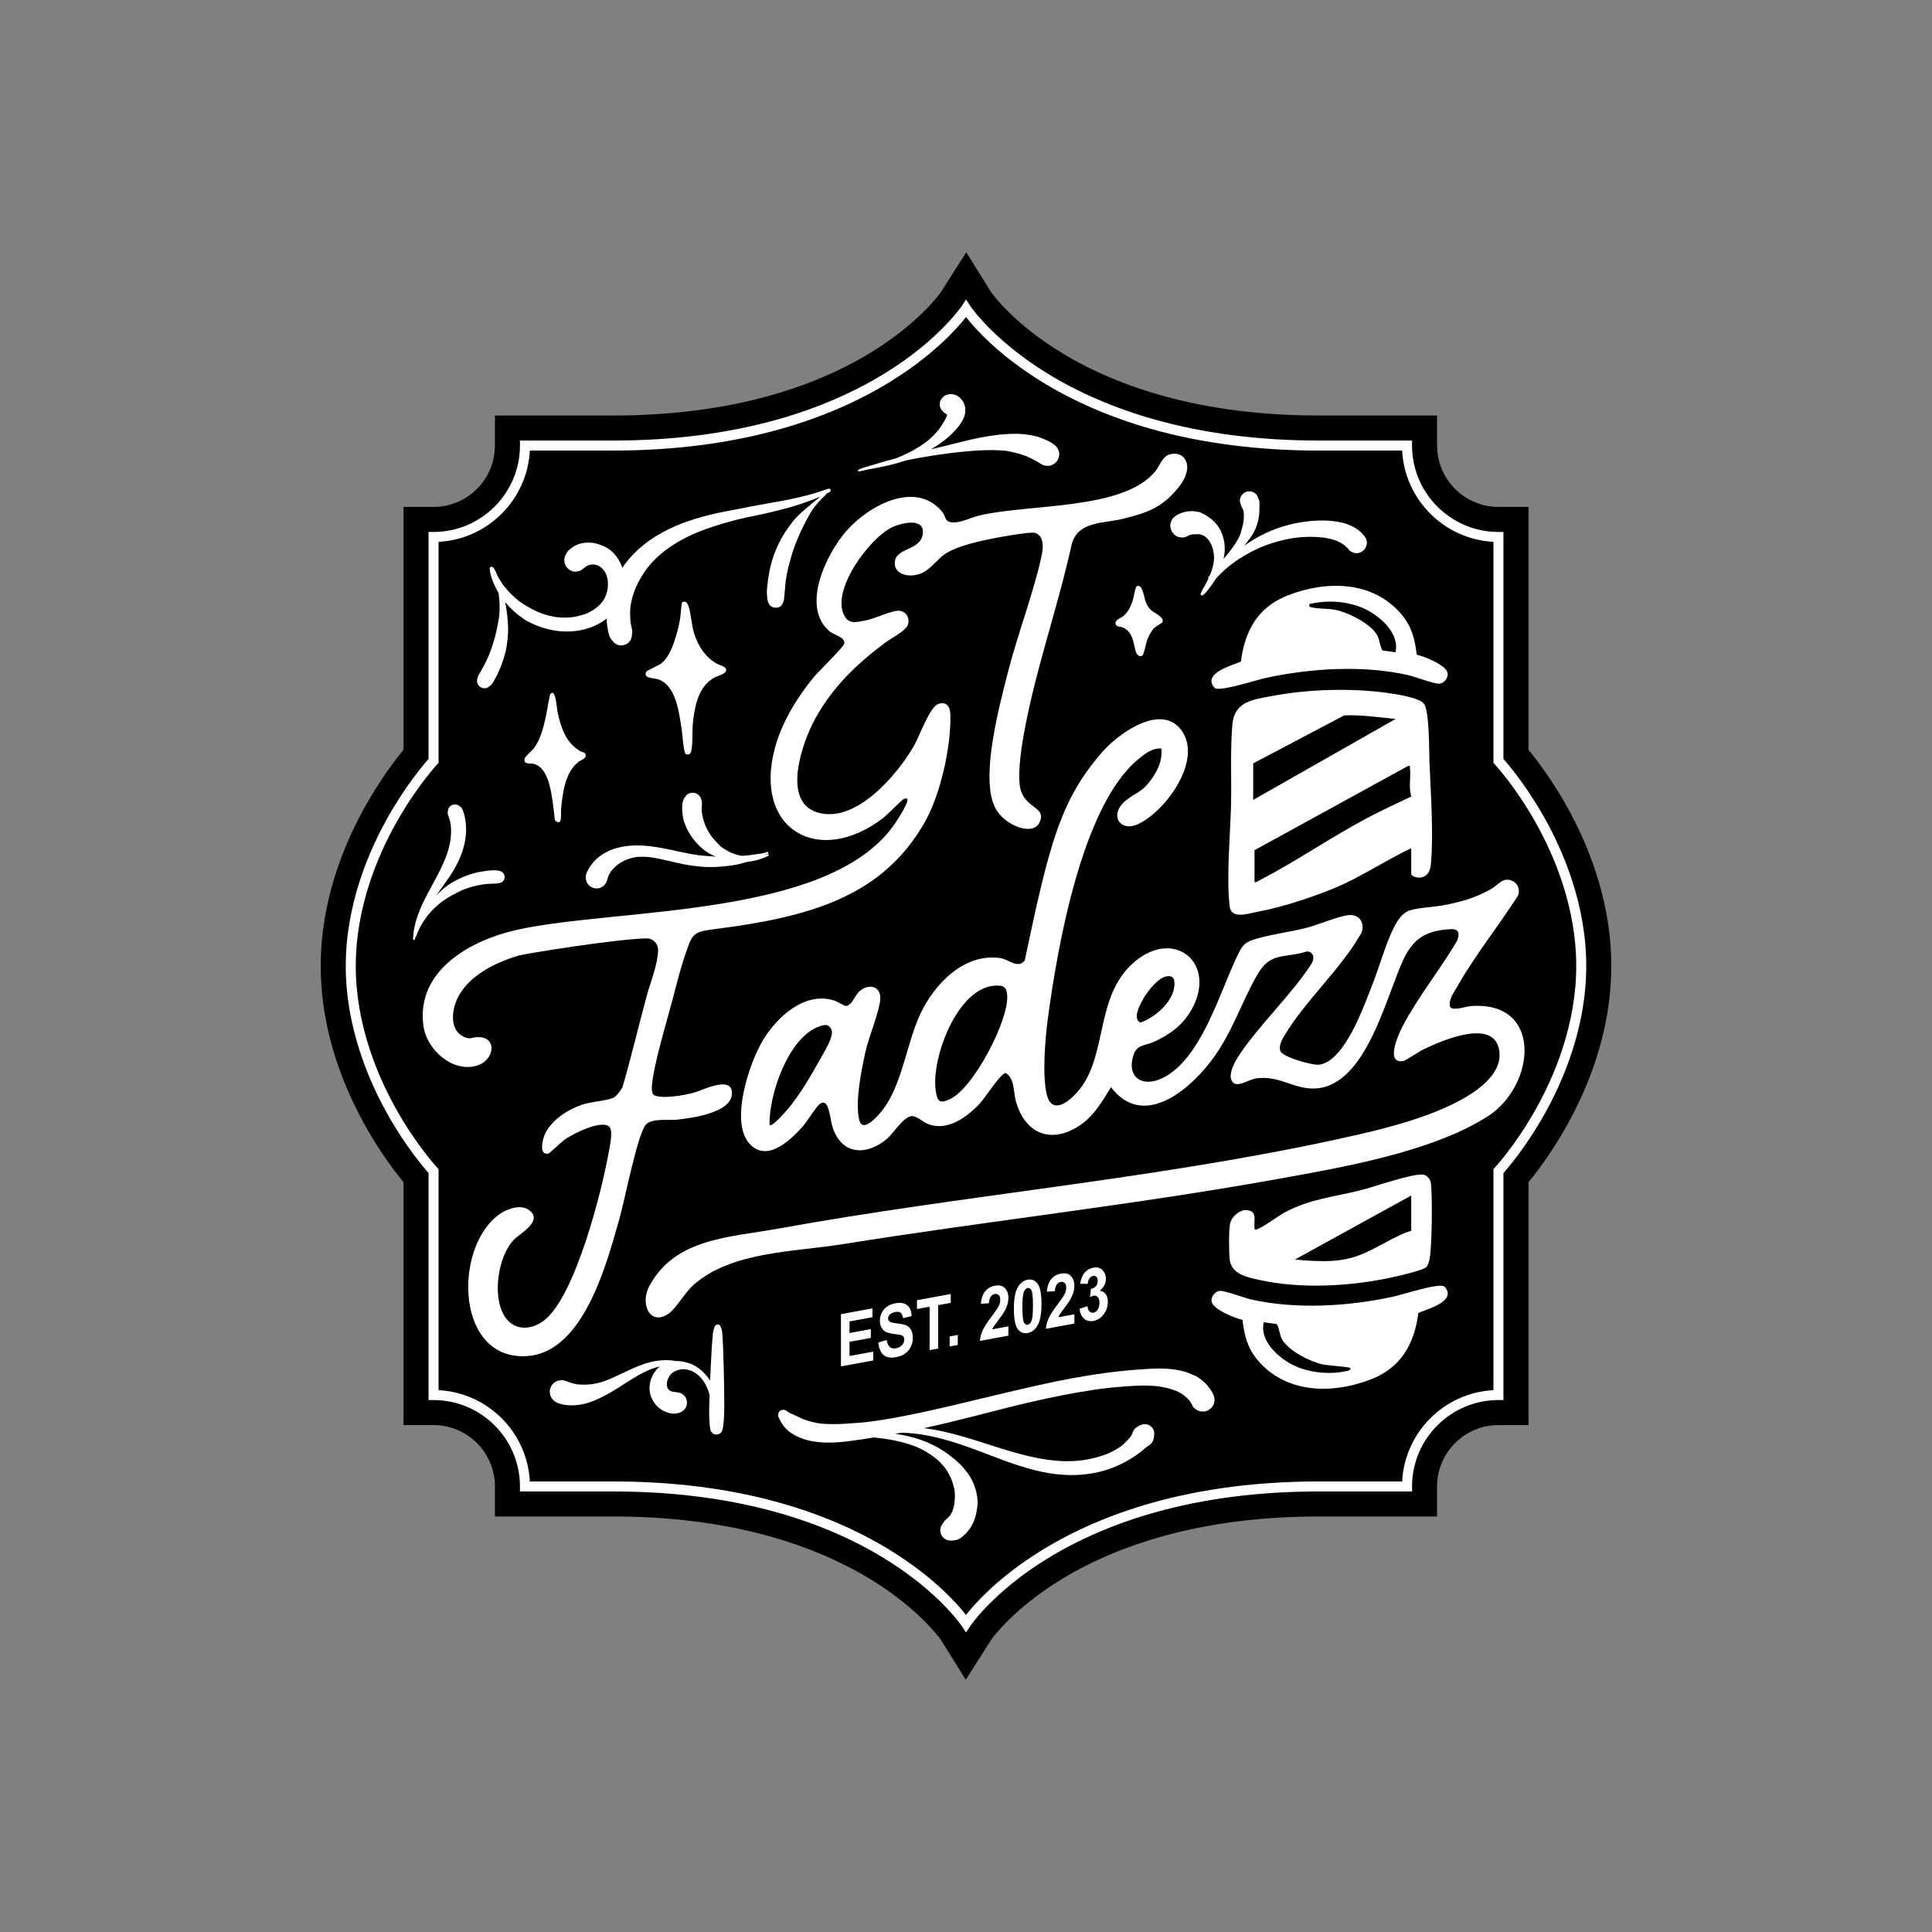 
<svg id="a" data-name="Layer 1" xmlns="http://www.w3.org/2000/svg" viewBox="0 0 3000 3000">
  <rect x="0" y="0" width="3000" height="3000" fill="#808080" stroke="none"/>
  <path d="M1461.084,2546.49c-2.144-3.07-35.424-49.583-111.457-95.468-46.09-27.815-98.695-50-156.355-65.94-72.667-20.089-153.649-30.274-240.699-30.274h-184.049v-46.639c0-52.558-42.759-95.317-95.317-95.317h-46.639v-377.092c-34.74-42.336-128.563-171.856-128.563-335.76s93.823-293.425,128.563-335.761v-377.092h46.639c52.558,0,95.317-42.759,95.317-95.317v-46.639h184.049c87.049,0,168.032-10.186,240.699-30.274,57.659-15.939,110.265-38.125,156.355-65.94,76.224-46,109.48-92.632,111.472-95.49l39.267-61.761,38.561,61.784c2.144,3.069,35.424,49.583,111.455,95.467,46.089,27.815,98.693,50,156.351,65.94,72.665,20.089,153.647,30.274,240.694,30.274h184.049v46.639c0,52.558,42.758,95.317,95.317,95.317h46.639v377.092c34.739,42.336,128.562,171.857,128.562,335.761s-93.823,293.424-128.562,335.76v377.092h-46.639c-52.558,0-95.317,42.758-95.317,95.317v46.639h-184.049c-87.047,0-168.029,10.186-240.694,30.274-57.658,15.939-110.262,38.125-156.351,65.94-76.266,46.027-109.516,92.686-111.473,95.494l-39.265,61.757-38.56-61.783Z"/>
  <g>
    <path d="M1803.305,1162.274c-14.113-1.069-26.343,8.7-36.524,17.217-86.849,72.65-124.912,291.172-139.721,402.481-4.134,31.072-9.058,89.107-1.399,118.402,7.943,30.383,32.905,11.419,46.758-4.119,49.481-55.498,25.679-148.618,89.257-202.706,62.807-53.431,129.643,3.581,87.749,75.568-13.75,23.626-33.925,37.993-58.443,49.021-12.268,5.518-25.58,3.733-30.849,19.842-11.212,34.275,12.971,51.221,44.436,36.317,60.083-28.46,89.274-132.997,115.877-188.256,6.819-14.164,9.704-21.687,25.814-26.903,24.866-8.051,56.512-11.743,82.866-18.52,17.36-4.464,50.82-18.539,65.629-19.701,19.249-1.511,26.911,18.049,16.256,32.638-31.021,52.832-85.444,102.271-116.02,153.647-4.347,7.304-9.638,15.847-6.887,24.774,2.875,9.329,50.599,22.845,60.961,21.214,39.54-6.225,68.907-91.426,82.115-124.728,11.015-27.773,19.643-60.691,32.608-87.016,5.328-10.819,13.02-23.719,25.157-27.727,13.252-4.376,38.943-5.266,54.319-8.373,27.387-5.535,47.846-11.155,72.33-24.999,11.372-6.43,18.253-19.733,33.61-12.073,8.101,4.041,11.728,14.787,7.667,22.917-30.428,47.317-66.341,92.06-94.22,140.991-5.05,8.864-12.532,18.35-11.518,29.244.943,10.132,24.513,1.514,31.554.923,114.168-9.589,102.037,123.565,27.281,171.224-87.544,55.812-228.102,79.555-329.987,97.857-222.435,39.957-447.17,64.543-670.219,100.32-78.196,12.542-172.046,11.255-231.563,62.25-14.461,12.39-28.034,37.317-39.633,45.525-28.887,20.445-45.386-14.425-30.334-42.493,40.036-74.657,124.859-75.604,200.441-89.312,285.591-51.795,576.513-75.955,860.542-137.101,52.824-11.372,110.234-24.351,160.314-44.484,35.534-14.285,104.498-47.072,98.672-93.589-6.688-53.4-89.941-16.571-118.157-2.934-6.915,3.342-27.211,17.214-30.813,17.872-29.009,5.298-7.58-41.879-1.251-53.985,23.574-45.088,58.596-88.378,84.49-132.478,4.368-10.622,3.52-19.025-10.058-18.248-36.794,2.106-57.293,13.44-73.005,46.727-27.328,57.896-57.558,195.324-135.952,200.605-33.726,2.272-55.97-20.673-92.729-15.653-11.016,1.504-28.093,14.2-35.975,6.527-10.55-10.27,3.817-34.443,10.448-44.214,32.217-47.472,79.376-91.404,111.277-140.128,4.993-8.015,3.861-18.663-6.919-19.309-35.835,11.353-56.472-.026-77.363,36.398-26.25,45.765-38.927,91.507-73.137,135.7-35.77,46.208-105.33,102.737-153.938,38.734-14.368,23.331-27.821,46.957-51.875,61.631-44.936,27.412-83.485,7.638-96.172-41.378-3.64-14.065-1.574-34.852-15.849-42.307-7.358.693-31.969,39.016-39.842,47.411-19.806,21.121-50.148,43.775-80.556,31.776-7.027-2.773-18.4-13.258-25.471-12.228-13.496,1.967-27.751,26.711-39.073,36.092-27.689,22.942-63.414,25.649-80.424-10.704-5.403-11.546-5.502-22.534-8.75-33.827-2.053-7.138-5.426-16.924-14.325-10.28-5.511,4.116-19.499,27.094-26.19,34.626-19.13,21.532-56.151,57.327-83.231,26.39-30.129-34.42.079-124.332,21.007-159.563,21.631-36.415,65.559-77.14,111.425-62.051,4.531,1.491,15.665,8.368,17.323,8.285,9.891-.498,13.958-15.644,20.563-21.992,14.425-13.863,35.33-9.482,33.103,12.671-2.01,19.991-17.761,57.443-22.907,80.647-6.494,29.276-15.708,74.387-10.218,103.524,4.273,22.678,23.962,1.594,32.57-8.189,34.657-39.389,40.488-107.529,63.468-155.504,22.048-46.029,67.128-92.96,122.891-85.611,13.987,1.843,27.72,17.557,38.614,3.798,38.175-180.985,55.242-249.27,120.804-324.081,24.794-28.292,92.224-77.389,123.404-32.042,31.749,46.174-25.613,124.482-67.913,144.288-28.909,13.536-46.443-15.043-18.763-37.003,14.982-11.885,23.953-12.197,37.174-29.737,11.111-14.74,19.511-31.55,17.4-50.529ZM1810.789,1516.185c-12.386,2.422-28.077,22.179-34.306,32.717-5.014,8.481-18.962,32.773-5.796,38.979,21.886-7.278,49.631-31.157,52.605-55.031,1.305-10.48.102-19.129-12.503-16.664ZM1545.263,1530.439c-58.912,3.266-99.158,112.342-92.361,162.228,2.43,17.837,5.969,21.987,22.845,13.749,36.13-17.636,89.672-120.115,88.273-159.26-.487-13.616-4.541-17.505-18.757-16.717ZM1194.863,1746.907c4.116,4.709,30.64-27.314,33.238-30.611,15.957-20.247,31.711-46.697,44.156-69.387,5.525-10.074,23.489-37.939,18.903-47.939-4.531-9.881-11.335-7.857-19.208-5.059-47.864,17.013-78.125,106-77.089,152.996Z" fill="#fff"/>
    <path d="M1837.286,709.603c12.505,12.776,3.766,32.981-5.425,44.863-25.467,32.926-48.967,41.431-88.24,51.158-30.014,7.433-68.98,3.361-79.212,38.392-21.674,99.113-56.85,196.415-74.681,296.349-3.904,21.879-11.478,70.033-3.703,89.599,10.675,26.863,39.732,23.836,27.625,48.05-10.14,20.279-53.877,4.237-68.268-23.634-23.981-46.444,6.672-159.126,19.53-209.786,14.952-58.909,39.217-121.575,51.962-179.175,2.748-12.418,5.998-32.61-9.676-37.914-6.438-2.179-50.833,5.762-61.067,7.734-22.614,4.358-56.502,11.626-76.055,23.302-17.802,10.631-27.261,32.724-52.35,34.875-13.747,1.179-29.503-4.491-28.264-20.605,1.716-22.318,38.03-17.721,43.018-41.718,5.808-27.943-31.118-19.889-46.935-12.465-35.819,16.812-96.599,99.561-73.958,138.323,7.527,12.886,18.96,8.926,32.252,6.501,13.663-2.493,41.407-15.602,51.437-15.168,11.446.495,17.313,10.045,14.971,20.681-2.215,10.062-26.988,22.397-35.883,29.061-44.366,33.239-81.794,69.078-108.751,118.339-19.362,35.38-52.425,127.61,3.086,145.002,59.444,18.624,124.115-57.483,150.402-103.049,8.255-14.309,24.71-61.009,38.065-65.327,12.842-4.152,18.217,4.449,18.558,16.312,1.437,49.937-15.388,125.243-40.402,168.632-66.052,114.573-177.822,146.247-327.303,164.984-33.529,4.203-33.449,9.135-43.896,39.236-7.832,22.567-13.934,47.929-20.079,71.158-9.308,35.189-28.858,99.01-31.775,132.621-.373,4.294-.272,13.08,3.651,14.86,13.133,5.957,47.56-.132,61.946-4.184,12.397-3.492,60.309-28.12,58.693,2.206-1.575,29.562-63.52,37.445-85.599,39.824-13.34,1.438-39.838-2.913-48.51,8.266-13.026,16.793-32.239,115.983-40.253,144.249-19.546,68.941-55.224,207.571-142.411,214.432-110.648,8.707-116.222-161.588-48.595-216.854,12.903-10.544,37.564-21.181,52.214-8.246,18.883,16.673-16.702,35.306-25.75,44.841-24.635,25.963-33.707,88.627-13.826,118.958,14.662,22.368,40.227,21.489,60.315,6.593,48.923-36.277,90.771-202.303,101.412-263.54,1.495-8.605,7.218-33.206-.167-38.392-13.655-9.589-54.481,11.106-67.232,19.663-5.495,3.687-24.641,22.047-26.321,22.465-15.579,3.873-9.433-21.922-5.655-30.104,9.875-21.382,34.53-37.376,56.223-45.159,15.314-5.494,38.199-5.972,49.686-11.145,6.117-2.755,10.727-10.651,14.373-16.041,13.641-46.664,24.778-94.039,37.441-140.979,6.456-23.93,16.775-46.935,17.993-71.707.512-10.416-7.855-19.124-18.281-18.851-50.083,1.311-189.301,23.995-198.633,26.789-35.412,10.6-77.385,30.913-94.379,65.804-9.024,18.527-13.089,49.171,9.09,59.989,10.595,5.168,11.843,1.099,21.371.782,32.03-1.068,26.642,35.118,1.043,43.717-38.333,12.877-79.548-23.734-84.633-61.342-11.787-87.174,75.383-133.831,147.484-149.523,153.658-33.442,479.621-17.858,582.142-160.869,3.948-5.507,25.858-37.972,21.502-42.345-1.574-.043-3.205-.226-4.75.296-2.957,1-26.472,25.248-32.793,30.065-99.859,76.096-201.816,17.681-167.783-108.958,10.586-39.39,34.498-78.768,60.321-109.993,7.416-8.967,46.375-46.614,47.33-52.12,1.792-10.326-16.204-13.074-23.869-19.936-43.264-38.729-3.628-119.679,27.234-155.014,33.894-38.806,107.832-80.032,149.06-29.365,3.068,3.77,4.668,10.805,6.595,12.666,10.294,9.945,36.728-3.859,49.757-7.024,77.855-18.917,225.296-7.708,274.739-69.462,5.924-7.398,9.969-20.885,19.731-24.87,7.389-3.016,17.389-2.622,23.111,3.225Z" fill="#fff"/>
    <path d="M2191.337,1317.123c-42.895,20.274-80.917,46.86-125.222,64.364-34.658,13.693-77.067,27.665-113.642,34.38-14.822,2.722-40.628,12.134-43.036-8.486-5.439-46.594,1.168-112.113,2.149-160.12.818-40.012-1.346-82.011,1.976-121.697,3.009-35.948,30.724-39.023,60.753-44.683,56.982-10.739,123.842-12.867,181.245-4.731,12.722,1.803,47.808,6.972,55.43,16.513,8.723,10.919,8.001,73.257,8.651,89.721,1.924,48.749,6.644,112.188,2.19,160.16-2.639,28.417-30.495,20.487-30.495,14.113v-39.535ZM1945.975,1185.341v56.768l221.028-125.68c-26.384-2.748-53.078-6.6-79.639-5.646l-141.389,74.558ZM1948.003,1320.164v49.672c3.688.325,6.431-2.168,9.444-3.737,55.48-28.907,109.626-66.189,165.61-95.955,22.391-11.905,45.589-22.499,68.448-33.404-4.664-14.299-.299-29.984-2.193-44.34-.37-2.803,1.113-3.529-2.985-2.957l-238.325,130.721Z" fill="#fff"/>
    <path d="M2215.107,1967.358c-5.338,5.238-42.57,13.694-52.138,15.792-65.348,14.324-143.347,18.87-208.903,4.052-19.259-4.353-42.456-9.186-44.694-32.356-1.128-11.677-1.404-43.419.582-54.362,1.936-10.669,15.115-22.731,26.357-21.394,16.948,2.016,10.209,15.772,11.687,27.034.311,2.368-.838,4.048,2.974,2.947,10.444-3.014,33.763-21.136,45.653-27.357,38.508-20.148,75.256-23.217,116.482-33.568,19.61-4.924,82.505-27.039,97.45-24.122,5.714,1.115,10.575,7.537,11.303,13.023,2.547,19.206,1.99,104.137-2.691,121.209-.645,2.353-2.52,7.589-4.062,9.103ZM2191.337,1911.155v-54.74l-180.472,99.324c19,2.03,38.677,3.208,57.876,2.131,44.302-2.485,67.347-22.231,105.648-40.345,5.35-2.53,11.27-4.701,16.949-6.369Z" fill="#fff"/>
    <path d="M2199.902,1016.61c11.613,2.506,45.747,16.259,47.897,28.315,1.355,7.593-5.138,16.152-12.966,16.666-7.973.523-37.888-10.973-49.196-13.484-69.97-15.536-149.709-10.5-219.406,4.417-14.835,3.175-69.135,20.998-79.073,16.237-2.729-1.307-5.852-7.218-6.053-10.279-1.095-16.718,33.765-25.836,45.699-31.186,6.341-48.485,26.555-84.773,73.419-102.98,60.222-23.397,133.055-22.642,176.967,30.866,15.421,18.792,19.756,37.703,22.712,61.428ZM2166.818,1012.858c6.953-27.393-20.944-53.359-43.035-65.101-26.936-14.318-61.231-16.851-90.615-9.74-.754,4.458.374,4.043,3.967,5.047,9.61,2.686,24.861,1.534,36.663,3.984,19.961,4.145,52.447,20.274,63.707,37.676,5.121,7.914,4.479,17.424,9.148,25.32l20.166,2.815Z" fill="#fff"/>
    <path d="M1929.299,2049.474c-11.613-2.506-45.747-16.259-47.897-28.315-1.355-7.593,5.138-16.152,12.966-16.666,7.973-.523,37.888,10.973,49.196,13.484,69.804,15.5,149.872,10.557,219.406-4.417,14.99-3.228,68.858-21.13,79.073-16.237,2.729,1.307,5.852,7.218,6.053,10.279,1.095,16.718-33.765,25.836-45.699,31.186-6.193,48.242-26.857,84.89-73.419,102.98-60.222,23.397-133.055,22.642-176.967-30.866-15.421-18.792-19.756-37.703-22.712-61.428ZM2096.023,2124.063c-1.457-1.553-34.857-3.787-42.255-5.419-19.413-4.282-51.104-20.333-62.071-37.283-5.121-7.914-4.479-17.424-9.148-25.32l-20.166-2.815c-6.878,28.107,21.541,54.142,44.34,65.824,23.929,12.261,55.332,15.683,81.644,10.445,1.89-.376,11.395-1.449,7.656-5.433Z" fill="#fff"/>
    <path d="M1060.733,934.475c3.929-1.278,6.51,1.901,7.815,5.186,4.435,11.166,5.154,31.351,9.549,44.785,6.222,19.017,16.646,35.169,33.954,45.562,4.254,2.554,15.083,4.834,15.531,9.786.635,7.014-13.237,9.543-18.205,12.279-24.783,13.65-30.559,43.844-33.39,69.979-1.421,13.117.243,34.703-3.097,45.935-1.108,3.727-5.617,4.758-8.466,2.397-2.873-2.381-4.984-32.459-6.052-39-4.172-25.558-8.639-67.966-37.184-76.788-6.71-2.074-22.835-.993-17.613-11.563,1.014-2.052,19.061-9.473,23.838-13.276,15.534-12.37,24.393-46.658,28.136-65.956,1.673-8.628,1.611-17.999,3.044-26.11.261-1.477.525-2.691,2.14-3.216Z" fill="#fff"/>
    <path d="M840.022,1192.508c-2.106-2.067-6.611-4.893-9.432-5.93-6.991-2.571-17.831,1.972-15.963-8.599.607-3.436,11.497-12.148,14.551-16.252,9.925-13.334,14.385-31.18,18.061-47.123,1.264-5.479,5.998-35.289,7.361-36.907,8.262-9.805,10.023,22.039,10.85,26.051,5.084,24.664,12.321,48.554,34.88,62.283,3.997,2.433,10.074,1.49,9.05,8.149-.675,4.387-8.453,6.608-11.722,9.282-20.47,16.744-24.068,48.192-26.435,73.187-.655,6.917,2.593,28.426-9.606,16.959-2.885-22.004-5.156-64.967-21.596-81.099Z" fill="#fff"/>
    <path d="M1804.792,966.625c-.381.655-10.361,6.303-12.546,8.51-3.944,3.983-8.062,11.41-10.201,16.621-2.516,6.132-4.963,21.662-7.548,25.327-1.628,2.308-4.771,2.229-6.946.771-8.652-5.796-3.176-34.77-24.169-43.584-4.212-1.768-11.274-.274-11.257-6.749.014-5.471,8.145-7.549,12.233-10.892,6.634-5.426,10.448-13.095,13.473-21.012,2.455-6.423,4.254-20.022,6.344-23.984,2.063-3.911,6.64-1.309,8.222,1.706,5.712,10.886,3.548,22.773,14.735,33.791,4.941,4.867,22.346,11.437,17.659,19.494Z" fill="#fff"/>
  </g>
  <g>
    <path d="M1305.82,2121.718v-81.12l48.924-8.976v13.723l-35.65,6.54v17.983l33.13-6.079v13.667l-33.13,6.079v22.023l36.857-6.762v13.723l-50.131,9.199Z" fill="#fff"/>
    <path d="M1363.85,2084.621l12.999-3.935c1.462,10.099,6.252,14.403,14.37,12.914,4.022-.738,7.186-2.381,9.489-4.922,2.303-2.543,3.455-5.382,3.455-8.517,0-1.843-.404-3.335-1.207-4.479-.805-1.143-2.03-1.978-3.676-2.507-1.646-.527-5.631-1.186-11.956-1.978-5.669-.691-9.818-1.807-12.451-3.351s-4.726-3.823-6.279-6.836c-1.555-3.015-2.332-6.419-2.332-10.216,0-4.422.996-8.587,2.988-12.492,1.993-3.902,4.746-7.081,8.256-9.53,3.51-2.45,7.843-4.149,12.999-5.095,7.75-1.423,13.803-.41,18.155,3.032,4.351,3.445,6.654,9.091,6.911,16.937l-13.327,3.164c-.586-4.245-1.848-7.057-3.786-8.434-1.937-1.379-4.697-1.738-8.282-1.081-3.583.657-6.345,1.917-8.282,3.779-1.937,1.864-2.907,3.918-2.907,6.161,0,2.207.881,3.903,2.639,5.087,1.76,1.184,5.803,2.103,12.126,2.749,6.689.729,11.525,1.899,14.503,3.51,2.977,1.612,5.253,3.978,6.823,7.102,1.573,3.123,2.359,7.117,2.359,11.986,0,7.044-2.15,13.359-6.446,18.941-4.295,5.584-11.014,9.212-20.156,10.89-16.163,2.967-25.156-4.661-26.984-22.881Z" fill="#fff"/>
    <path d="M1443.488,2096.458v-67.396l-19.582,3.592v-13.723l52.381-9.612v13.724l-19.525,3.581v67.396l-13.274,2.437Z" fill="#fff"/>
    <path d="M1474.642,2090.741v-15.546l12.615-2.315v15.548l-12.615,2.314Z" fill="#fff"/>
    <path d="M1565.853,2059.563v14.443l-44.316,8.131c.474-5.543,1.927-10.996,4.36-16.363,2.431-5.368,7.157-12.694,14.177-21.979,5.558-7.397,8.977-12.337,10.257-14.821,1.901-3.63,2.853-7.104,2.853-10.421,0-3.537-.788-6.067-2.358-7.583-1.574-1.518-3.639-2.042-6.199-1.573-5.595,1.026-8.613,5.806-9.05,14.332l-12.562.756c.77-8.405,3.045-14.89,6.829-19.457,3.786-4.568,8.822-7.429,15.111-8.582,6.911-1.269,12.123.043,15.633,3.932s5.265,8.765,5.265,14.625c0,3.317-.449,6.616-1.344,9.894-.897,3.279-2.277,6.665-4.14,10.16-1.866,3.492-4.975,8.089-9.326,13.79-4.058,5.352-6.627,8.865-7.705,10.536-1.079,1.672-1.948,3.269-2.605,4.79l25.12-4.609Z" fill="#fff"/>
    <path d="M1595.746,1987.125c6.396-1.174,11.572.947,15.52,6.358,3.949,5.415,5.924,15.788,5.924,31.124s-1.975,26.379-5.924,33.241c-3.949,6.864-9.105,10.878-15.467,12.045-6.399,1.174-11.573-.919-15.52-6.278-3.95-5.356-5.924-15.795-5.924-31.314,0-15.224,1.974-26.268,5.924-33.133,3.947-6.861,9.105-10.876,15.467-12.044ZM1595.772,2000.013c-2.494.458-4.485,2.482-5.971,6.071s-2.229,11.575-2.229,23.957.742,20.087,2.229,23.114c1.486,3.024,3.477,4.309,5.971,3.85,2.531-.465,4.53-2.49,5.998-6.076,1.467-3.584,2.201-11.552,2.201-23.898s-.735-20.096-2.201-23.145c-1.468-3.047-3.468-4.339-5.998-3.874Z" fill="#fff"/>
    <path d="M1668.31,2040.765v14.441l-44.318,8.131c.475-5.541,1.928-10.995,4.36-16.363,2.431-5.367,7.157-12.692,14.177-21.979,5.558-7.397,8.977-12.337,10.257-14.819,1.901-3.63,2.853-7.104,2.853-10.421,0-3.537-.786-6.067-2.358-7.583-1.574-1.518-3.639-2.042-6.199-1.573-5.593,1.026-8.611,5.806-9.048,14.33l-12.562.758c.768-8.405,3.044-14.89,6.829-19.459,3.785-4.567,8.822-7.429,15.109-8.582,6.911-1.268,12.123.043,15.634,3.934,3.509,3.89,5.265,8.763,5.265,14.623,0,3.319-.449,6.618-1.345,9.896-.897,3.278-2.277,6.665-4.14,10.158-1.866,3.493-4.974,8.09-9.325,13.79-4.06,5.353-6.628,8.865-7.706,10.538-1.079,1.672-1.946,3.269-2.605,4.79l25.122-4.609Z" fill="#fff"/>
    <path d="M1676.371,2032.258l12.232-4.07c.329,3.758,1.374,6.486,3.135,8.182,1.761,1.697,3.832,2.326,6.215,1.889,2.604-.478,4.804-2.08,6.601-4.808,1.796-2.727,2.695-6.212,2.695-10.454,0-3.947-.862-6.887-2.587-8.821s-3.817-2.677-6.276-2.226c-1.614.298-3.542,1.038-5.78,2.224l1.369-12.923c3.272-.527,5.863-1.884,7.775-4.075,1.873-2.183,2.812-4.949,2.812-8.297,0-2.795-.679-4.858-2.037-6.191-1.357-1.333-3.099-1.804-5.227-1.413-2.13.39-3.972,1.643-5.532,3.754-1.559,2.112-2.487,4.984-2.78,8.617l-11.682-.291c1.208-7.638,3.571-13.456,7.085-17.458s7.945-6.493,13.292-7.474c6.004-1.102,10.773.179,14.306,3.84,3.534,3.662,5.302,8.107,5.302,13.337,0,3.536-.796,6.868-2.387,9.996-1.59,3.129-3.976,6.053-7.157,8.772,3.692.319,6.698,1.963,9.023,4.93,2.32,2.97,3.483,6.997,3.483,12.088,0,7.415-2.188,13.951-6.563,19.601-4.375,5.655-9.583,9.035-15.624,10.143-5.784,1.063-10.68-.082-14.69-3.431-4.01-3.348-6.343-8.497-7.002-15.44Z" fill="#fff"/>
  </g>
  <path d="M1499.994,2534.924l-6.489-9.873c-.34-.516-35.424-52.853-119.205-104.505-49.224-30.347-105.385-54.532-166.927-71.88-77.029-21.715-162.755-32.725-254.8-32.725h-145.183v-7.773c0-73.989-60.193-134.182-134.182-134.182h-7.773v-352.52c-7.741-8.696-35.353-41.091-63.28-90.638-29.781-52.839-65.282-135.778-65.282-230.829s35.501-177.99,65.282-230.829c27.927-49.548,55.539-81.942,63.28-90.638v-352.52h7.773c73.989,0,134.182-60.194,134.182-134.182v-7.773h145.183c92.045,0,177.771-11.01,254.8-32.725,61.541-17.348,117.702-41.532,166.927-71.88,83.781-51.653,118.865-103.989,119.21-104.512l6.505-9.866,6.489,9.874c.34.515,35.424,52.851,119.205,104.504,49.221,30.347,105.384,54.531,166.924,71.88,77.025,21.715,162.75,32.725,254.794,32.725h145.183v7.773c0,73.988,60.193,134.182,134.182,134.182h7.773v352.52c7.741,8.695,35.354,41.09,63.28,90.638,29.782,52.839,65.284,135.778,65.284,230.829s-35.501,177.99-65.284,230.829c-27.926,49.546-55.539,81.941-63.28,90.638v352.52h-7.773c-73.989,0-134.182,60.193-134.182,134.182v7.773h-145.183c-92.043,0-177.768,11.01-254.794,32.725-61.54,17.348-117.702,41.533-166.924,71.88-83.781,51.652-118.865,103.989-119.21,104.512l-6.505,9.865ZM822.738,2300.395h129.836c93.765,0,181.158,11.276,259.752,33.516,63.019,17.831,120.563,42.714,171.032,73.957,66.633,41.249,102.894,82.219,116.647,99.797,13.753-17.578,50.014-58.548,116.646-99.797,50.469-31.243,108.012-56.126,171.03-73.957,78.592-22.24,165.984-33.516,259.746-33.516h129.836c3.923-76.392,65.364-137.834,141.757-141.757v-343.231l2.089-2.241c.317-.34,32.087-34.68,63.409-90.354,28.771-51.136,63.066-131.301,63.066-222.813s-34.294-171.678-63.066-222.814c-31.322-55.673-63.092-90.013-63.409-90.353l-2.088-2.239-.002-3.063v-340.171c-76.392-3.923-137.834-65.364-141.757-141.756h-129.836c-93.762,0-181.154-11.276-259.746-33.515-63.019-17.833-120.561-42.716-171.03-73.958-66.632-41.249-102.892-82.219-116.646-99.795-13.753,17.576-50.014,58.546-116.647,99.795-50.469,31.243-108.013,56.125-171.032,73.958-78.594,22.238-165.987,33.515-259.752,33.515h-129.836c-3.923,76.392-65.364,137.833-141.757,141.756v343.232l-2.089,2.242c-.317.34-32.087,34.68-63.409,90.353-28.77,51.135-63.064,131.301-63.064,222.814s34.294,171.677,63.064,222.813c31.322,55.674,63.092,90.014,63.409,90.354l2.088,2.238.002,3.064v340.171c76.392,3.923,137.834,65.364,141.757,141.757Z" fill="#fff"/>
  <path d="M2121.919,838.666c-.762-2.716-2.136-5.074-4.123-7.074-13.301-16.984-36.628-22.291-57.123-23.206-19.012-.849-38.291,1.472-56.769,5.908-25.804,6.195-50.25,17.599-71.758,33.094.058-.071.119-.139.177-.209,1.599-1.951,3.143-3.952,4.632-5.988.38-.52.774-1.037,1.128-1.574.139-.211.234-.358.296-.457,1.004-1.317,2.039-2.611,3.022-3.945,5.832-7.912,10.046-17.242,12.237-26.831,1.297-5.675,1.859-11.456,1.966-17.262.045-2.439.009-4.886.12-7.321.106-2.332.133-4.589-.605-6.874-.767-2.375-1.859-4.693-2.839-6.97-1.274-2.959-5.589-5.94-8.623-6.631-3.226-.735-6.331-.566-9.395.727-6.206,2.619-10.757,10.208-8.354,17.022.7,1.984,1.219,3.996,2.038,5.935.602,1.427,1.431,2.694,2.189,4.022.427,1.325.785,2.659,1.058,4.024.456,4.572.39,9.154-.121,13.718-.987,6.281-2.554,12.428-4.43,18.506-.464,1.503-1.076,2.975-1.509,4.484-.005.018-.004.019-.009.036-.128.253-.246.513-.371.767-.471.962-.957,1.917-1.458,2.865-1.571,2.972-3.294,5.859-5.119,8.681-5.421,8.387-11.739,16.082-18.217,23.65.525-2.514.983-5.045,1.307-7.61,1.541-12.225-.372-24.539-5.613-35.682-5.071-10.781-14.014-18.922-24.095-24.943-1.114-.665-2.257-1.258-3.439-1.794-2.285-1.035-4.813-2.405-7.318-2.917-3.783-.772-7.933-1.251-11.831-1.105-3.975.148-8.2.733-12.027,1.945-2.586.819-5.121,1.945-7.576,3.07-2.553,1.17-4.715,3.003-6.846,4.817-3.244,2.761-5.523,8.703-5.336,12.882.184,4.114,1.382,7.764,3.912,11.039,2.326,3.01,5.649,5.66,9.464,6.529,1.614.217,3.229.434,4.843.651,3.289-.01,6.354-.839,9.195-2.487.325-.152.653-.298.984-.437-1.463.617-2.925,1.234-4.388,1.851,1.992-.837,3.915-1.762,5.849-2.667,1.414-.48,2.853-.861,4.314-1.162,2.021-.077,4.032.029,6.048-.133,1.792-.144,3.605-.128,5.407-.012,1.467.342,2.914.789,4.328,1.314,1.579.744,3.114,1.589,4.561,2.561,1.795,1.561,3.425,3.268,4.973,5.091.026.036.052.071.078.107.466.657.916,1.326,1.347,2.006.909,1.433,1.741,2.913,2.495,4.433.281.566.539,1.142.801,1.716.102.263.206.526.305.791.603,1.616,1.13,3.26,1.585,4.925.426,1.56.779,3.137,1.069,4.728.109.599.199,1.201.295,1.802.046.464.105.927.148,1.391.316,3.349.476,6.782.142,10.135-.03.301-.13,1.129-.149,1.334-.096.662-.196,1.324-.311,1.983-.329,1.884-.729,3.755-1.188,5.611-1.127,4.563-2.644,8.987-4.413,13.311-.88,1.121-1.763,2.239-2.625,3.374-.506.666-.212,1.402.348,1.824-.236.503-.452,1.015-.694,1.516-1.796,3.702-3.718,7.352-5.713,10.951-1.051,1.896-2.13,3.777-3.228,5.646-1.075,1.83-1.732,3.901-2.521,5.869-.868,2.167,2.108,3.241,3.532,2.056,1.123-.934,2.318-1.826,3.372-2.838,1.127-1.082,2.08-2.409,3.066-3.621,1.943-2.388,3.842-4.812,5.693-7.273,2.801-3.725,5.397-7.631,7.769-11.654,8.942-10.002,19.079-18.943,30.044-26.684,9.061-6.396,18.643-11.954,28.545-16.937,2.445-1.23,4.914-2.414,7.405-3.549,1.248-.568,2.501-1.125,3.759-1.669.176-.076.351-.151.527-.227.713-.182,1.431-.596,2.11-.871,5.118-2.071,10.319-3.938,15.585-5.595,11.474-3.609,23.222-6.376,35.127-8.098,14.811-1.872,29.951-1.998,44.779-.212,7.17,1.106,14.245,2.808,21.018,5.419,3.667,1.665,7.168,3.641,10.436,5.998,2.238,1.856,4.346,3.834,6.256,6.026,1.31,1.816,2.93,3.323,4.894,4.485,1.277.539,2.553,1.077,3.83,1.616,4.828,1.562,10.103.123,13.976-2.87,3.476-2.686,5.447-6.108,6.032-10.459.477-2.131.382-4.262-.286-6.393Z" fill="#fff"/>
  <path d="M1191.881,1326.281c-1.965.666-3.953,1.248-5.955,1.754,2.022-.936,4.073-1.788,6.211-2.374,1.976-.541.864-3.549-1.123-2.664-4.798,2.136-10.474,2.584-15.654,3.267-4.88.644-9.717,1.484-14.62,1.988-3.082.317-6.17.549-9.261.742-3.383-.656-6.732-1.525-10.021-2.628-1.827-.613-3.638-1.285-5.417-2.026-.16-.07-.385-.167-.45-.197-.597-.276-1.199-.541-1.794-.822-.994-.471-1.979-.962-2.954-1.472-3.503-1.834-6.868-3.929-10.07-6.248-.4-.29-.794-.588-1.193-.879-.351-.256-.447-.288-.421-.231-.544-.501-1.157-1.191-1.345-1.37-1.411-1.334-2.775-2.718-4.092-4.146-2.529-2.743-5.121-5.433-7.48-8.331-.169-.207-.334-.417-.501-.627-.005-.007-.008-.01-.013-.017-.637-.857-1.258-1.725-1.862-2.605-1.215-1.769-2.364-3.582-3.445-5.436-1.858-3.189-3.539-6.499-5.049-9.872-2.564-6.489-4.368-13.341-5.498-20.231-.384-3.68-.438-7.365-.09-11.051.184-1.224.309-2.45.155-3.668-.259-2.044-.431-4.082-1.029-6.056-1.405-4.642-4.91-8.339-9.642-9.642-4.597-1.266-10.137-.028-13.431,3.55-2.142,2.327-3.547,4.515-4.741,7.344-1.319,3.124-1.555,6.606-1.764,9.983-.195,3.144-.084,6.304.271,9.433.479,4.225,1.015,8.553,2.132,12.673,1.08,3.983,2.902,7.869,4.605,11.605,4.796,10.515,11.873,20.075,20.302,27.965,4.428,4.145,9.276,8.227,14.583,11.179,3.228,1.795,6.583,3.428,9.98,4.948-3.92-.177-7.838-.417-11.75-.774-5.243-.479-10.485-.835-15.711-1.496-.316-.04-.632-.081-.948-.123-.369-.054-.843-.122-.987-.143-1.181-.171-2.361-.352-3.539-.541-2.617-.421-5.226-.888-7.827-1.394-37.858-7.364-77.583-19.974-115.846-7.88-10.066,3.181-19.016,8-27.054,14.829-4.091,3.476-7.458,7.583-10.597,11.928-1.196,1.656-2.303,3.389-3.249,5.198-.474.907-.92,1.824-1.346,2.754-.177.387-.356.775-.529,1.163-1.542,2.66-2.319,5.528-2.328,8.607.066,1.688.304,3.343.714,4.966,1.369,5.637,6.218,10.211,11.728,11.728,5.862,1.614,12.004-.142,16.338-4.318,4.196-4.044,4.885-9.667,6.679-14.894,1.234-2.563,2.682-5.004,4.325-7.328,3.039-3.675,6.492-7.022,10.208-10.004,1.895-1.385,3.852-2.692,5.882-3.862,1.315-.758,2.672-1.449,4.037-2.112.642-.312,1.288-.616,1.938-.911.195-.088.39-.174.586-.261,2.893-1.15,5.821-2.149,8.83-2.951,1.469-.392,2.947-.744,4.435-1.056.694-.146,1.39-.282,2.088-.409.297-.054.597-.102.894-.157,4-.286,7.998-.417,12.01-.328,2.057.045,4.109.124,6.155.339.964.101,1.927.211,2.889.329.348.043.697.087,1.045.133.384.057.901.133,1.012.149,8.431,1.247,16.765,3.066,25.061,4.998,8.338,1.942,16.639,4.064,25.052,5.668,8.687,1.656,17.455,2.929,26.262,3.733,16.964,1.548,34.034.334,50.848-2.205,7.289-1.101,14.381-2.948,21.388-5.159,11.522-1.134,22.645-4.15,33.105-9.392,1.465-.734.445-3.195-1.123-2.664Z" fill="#fff"/>
  <path d="M776.721,1352.648c-6.481-1.953-13.103-1.311-19.74-.546-6.49.748-12.979,1.756-19.314,3.375-11.95,3.055-23.646,7.964-34.331,14.107-9.888,5.684-18.748,13.116-26.502,21.603,1.931-2.739,3.871-5.459,5.801-8.164,8.345-11.693,17.225-23.265,24.125-35.902,7.019-12.853,12.775-26.829,15.366-41.295,1.522-8.497,2.114-17.281,1.284-25.885-.443-4.587-1.102-9.196-2.208-13.675-.481-1.949-1.048-3.876-1.699-5.775-.549-1.6-1.125-3.279-1.967-4.747-1.324-2.309-3.474-3.815-5.678-5.175-5.711-3.525-14.498-.312-15.951,6.489-.335,1.57-.78,3.129-.78,4.755,0,2.028.447,3.363,1.104,5.094.634,1.67,1.201,3.366,1.702,5.081.854,2.925,1.49,5.903,1.973,8.909.856,7.641.577,15.269-.324,22.896-1.546,10.425-4.525,20.541-8.517,30.29-.021.051-.047.121-.076.199-.215.651-.558,1.293-.835,1.92-.473,1.073-.941,2.147-1.405,3.225-1.205,2.802-2.47,5.578-3.78,8.332-2.316,4.871-4.775,9.674-7.295,14.443-10.409,19.696-21.884,38.746-29.221,59.888-4.026,11.6-6.681,23.705-7.066,36.004-.05,1.605,2.586,2.033,2.863.388.175-1.041.401-2.064.609-3.093.445-.105.854-.391,1.05-.948,3.554-10.115,8.389-19.418,14.628-28.137,6.057-8.464,13.341-16.116,21.355-22.752.896-.742,1.803-1.469,2.717-2.187.179-.136.693-.533.829-.635.647-.487,1.299-.967,1.955-1.441,2.059-1.487,4.165-2.905,6.304-4.273,4.738-3.027,9.707-5.648,14.664-8.292,2.54-1.355,5.125-2.625,7.749-3.81.461-.208.925-.409,1.387-.614.246-.08.524-.231.724-.313,1.325-.543,2.658-1.064,4-1.563,5.382-2.001,10.895-3.649,16.49-4.935,3.126-.719,6.279-1.357,9.441-1.894.764-.13,1.53-.253,2.296-.37.217-.033.434-.064.651-.096,1.409-.169,2.817-.338,4.231-.469,3.188-.296,6.387-.475,9.588-.534,1.656-.03,3.318.032,4.973-.044,2.344-.107,4.56-.649,6.829-1.166,3.882-.884,7.134-5.141,6.955-9.135-.191-4.251-2.821-7.889-6.955-9.135Z" fill="#fff"/>
  <g>
    <path d="M1079.879,827.858c2.064-.764,1.255-.524.663-.288-.064.028-.128.053-.192.08-.158.068-.314.139-.471.208Z" fill="#fff"/>
    <path d="M1286.493,758.851c-7.717,2.383-15.291,5.191-23.046,7.473-7.546,2.221-15.17,4.174-22.838,5.925-15.782,3.604-31.709,6.61-47.666,9.331-15.859,2.703-31.658,5.759-47.436,8.908-14.512,2.897-29.053,5.386-43.435,8.931-28.97,7.14-57.932,17.297-83.417,33.037-24.836,15.338-46.473,36.365-60.063,62.403-6.604,12.653-11.831,26.325-14.328,40.414-1.382,7.8-2.329,15.753-2.311,23.685.018,7.866,1.144,15.819,2.914,23.476.668,2.889,1.384,5.687,2.91,8.309,1.361,2.339,3.499,4.615,5.362,6.675,1.773,1.959,4.777,3.56,7.3,4.254,3.603.992,7.371.601,10.771-.834,2.719-1.148,4.812-2.758,6.617-5.094,2.413-3.123,3.106-6.083,3.552-10.023.085-.749.176-1.497.274-2.244-.065.48-.129.959-.193,1.439.367-3.045.458-5.663-.396-9.139-.301-1.226-.606-2.449-.873-3.684-.373-1.728-.678-3.467-.954-5.212-.962-8.65-1.096-17.313-.151-25.97,1.496-9.495,4.13-18.761,7.706-27.682,4.902-11.108,11.156-21.707,18.436-31.423,7.808-9.812,16.774-18.533,26.604-26.312,13.177-9.989,27.545-18.408,42.595-25.237,1.808-.821,3.629-1.612,5.451-2.401-.078.029-.149.055-.235.087.238-.088.471-.194.706-.294.011-.005.022-.009.033-.014.049-.021.104-.043.16-.066.206-.089.414-.173.62-.258,1.115-.462,2.232-.917,3.352-1.366,4.077-1.635,8.185-3.191,12.318-4.676,8.067-2.899,16.228-5.533,24.448-7.96,8.395-2.479,16.85-4.756,25.334-6.91,9.023-2.29,18.213-4.017,27.325-5.919,18.527-3.868,36.913-8.315,55.126-13.476,10.104-2.863,20.092-6.31,29.911-10.029,5.055-1.914,10.173-3.867,15.193-6.028-7.783,6.037-15.276,12.435-22.819,18.769-4.728,3.97-9.279,8.151-13.634,12.528-4.727,4.751-8.801,10.367-12.786,15.732-15.22,20.492-25.623,45.01-30.378,70.067-1.483,7.813-2.569,15.727-3.271,23.648-.305,3.437-.685,6.929-.447,10.376.12,1.735.262,3.468.427,5.198.168,1.756.27,3.581.649,5.297.384,1.739,1.231,3.53,2.062,5.136,4.012,7.752,17.151,8.153,21.043,0,.738-1.547,1.537-3.182,1.966-4.842.462-1.784.498-3.747.692-5.591.193-1.838.414-3.672.656-5.504-.164,1.219-.328,2.438-.491,3.658,1.021-7.579,1.263-15.232,2.146-22.835,1.373-9.573,3.287-19.088,5.868-28.408,2.659-9.596,5.398-19.175,8.965-28.481.434-1.133.878-2.263,1.332-3.388.351-.87,2.146-4.826.48-1.202,1.417-3.082,2.618-6.261,3.895-9.403.122-.285.243-.57.367-.854.49-1.129.99-2.255,1.499-3.376,1.1-2.421,2.245-4.822,3.435-7.201,4.433-8.862,8.905-17.76,14.086-26.214,5.876-9.586,13.81-17.962,22.136-25.455.457-.411.508-.978.323-1.472,2.103-1.059,4.179-2.163,6.199-3.351,2.589-1.522.897-5.847-2.078-4.928Z" fill="#fff"/>
  </g>
  <g>
    <path d="M910.596,952.656c.151-.059.304-.113.454-.173.132-.058.262-.119.393-.178-.286.106-.745.288-1.037.423.009-.003.018-.007.028-.01.055-.022.106-.042.162-.062Z" fill="#fff"/>
    <path d="M965.831,879.951c-2.908-7.443-6.515-13.88-11.907-19.854-4.455-4.936-10.169-9.123-16.229-11.881-7.692-3.5-15.626-5.717-24.164-5.689-8.276.027-16.817,2.055-23.743,6.722-2.233,1.505-4.453,3.152-6.422,4.99-1.849,1.726-3.598,4.476-4.849,6.824-4.18,7.846-2.552,17.348,4.561,22.844,2.987,2.307,6.851,3.976,10.73,3.802,4.875-.218,8.832-1.967,12.522-5.187.382-.334.769-.657,1.164-.975-1.213.937-2.426,1.875-3.64,2.812,1.781-1.374,3.526-2.785,5.274-4.192,1.216-.83,2.489-1.557,3.818-2.193,1.537-.549,3.101-.991,4.697-1.318,1.928-.13,3.857-.114,5.784.036,1.661.317,3.302.744,4.9,1.291,1.542.775,3.016,1.662,4.439,2.642,1.764,1.512,3.393,3.163,4.894,4.939,1.282,1.822,2.423,3.736,3.396,5.739,1.204,3.207,2.085,6.511,2.663,9.887.416,4.166.391,8.343-.044,12.505-.692,4.131-1.79,8.167-3.31,12.071-.669,1.452-1.374,2.886-2.166,4.276-.51.894-1.045,1.774-1.606,2.637-.398.612-1.719,1.928-1.94,2.689-.257.302-.514.604-.777.901-.826.933-1.68,1.842-2.558,2.726-1.574,1.584-3.235,3.08-4.958,4.5-.402.207-.878.704-1.194.933-1.008.728-2.035,1.43-3.079,2.106-2.092,1.356-4.252,2.607-6.466,3.755-1.025.532-2.061,1.041-3.108,1.529-.355.165-.713.325-1.07.485.328-.122.429-.146-.214.11-.059.024-.119.044-.178.068-.039.017-.078.036-.117.053-.059.026-.195.07-.337.12-.054.021-.109.041-.162.062-.016.006-.029.012-.044.018.006-.003.01-.005.016-.008-1.99.777-3.994,1.51-6.033,2.152-4.87,1.534-9.86,2.634-14.906,3.398-5.114.606-10.261.874-15.411.733-2.611-.071-5.22-.239-7.82-.497-.569-.057-1.138-.12-1.706-.185-.427-.209-1.445-.192-1.839-.254-.735-.116-1.468-.239-2.201-.369-5.211-.926-10.356-2.213-15.394-3.834-2.561-.824-5.094-1.735-7.595-2.729-.437-.173-.872-.354-1.308-.531-.041-.018-.082-.035-.123-.054-1.279-.559-2.549-1.14-3.81-1.742-4.857-2.32-9.681-4.837-14.327-7.557-2.243-1.313-4.445-2.695-6.603-4.143-1.076-.722-2.142-1.461-3.195-2.215-.988-.708-2.587-1.521-3.34-2.476.102.129,1.575,1.24.4.303-.219-.175-.44-.348-.659-.524-.512-.409-1.02-.821-1.525-1.237-1.081-.891-2.147-1.799-3.198-2.725-1.956-1.722-3.858-3.504-5.704-5.344-3.789-3.777-7.407-7.755-10.735-11.946-.097-.122-.194-.245-.29-.368-.084-.108-.26-.334-.408-.529-.451-.595-.896-1.194-1.335-1.798-.877-1.204-1.731-2.424-2.563-3.66-1.659-2.466-3.168-5.009-4.672-7.57-.325-.553-.624-1.119-.938-1.677-.66-1.592-1.342-3.175-2.047-4.747-1.394-3.112-2.701-6.322-4.828-9-.24-.302-.521-.443-.805-.475-1.444-2.074-5.135-1.128-5.032,1.579.247,6.545,2.178,13.207,4.585,19.297-.237-.599.457,1.176.516,1.317.39.946.789,1.889,1.193,2.83.626,1.456,1.282,2.899,1.966,4.328,1.323,2.764,2.752,5.477,4.283,8.13.322.558.669,1.1,1,1.652.933,5.446,1.579,10.948,1.723,16.436.118,4.528.068,9.061-.147,13.586-.108,2.281-.249,4.549-.531,6.815-.016.126-.029.232-.039.32-.015.098-.032.215-.057.38-.058.399-.115.798-.174,1.196-.208,1.398-.433,2.793-.674,4.186-1.538,8.893-3.223,17.663-5.596,26.379-2.66,9.771-5.869,19.506-9.727,28.878-2.363,5.442-4.967,10.79-7.725,16.04-1.535,2.922-3.154,5.8-4.855,8.629-.852,1.416-1.767,2.794-2.617,4.211-1.316,2.194-1.963,4.518-2.497,6.97-.997,4.572.326,9.11,4.1,12.026,3.347,2.586,9.022,3.546,12.707.895,1.772-1.276,3.603-2.549,5.154-4.092,1.733-1.725,2.962-4.163,4.181-6.283,1.493-2.595,2.917-5.23,4.272-7.899,3.139-6.185,5.852-12.57,8.182-19.103,2.042-5.723,3.788-11.551,5.242-17.451,1.632-6.623,2.573-13.372,3.298-20.152,1.327-12.404.973-24.779-.709-37.121-.012-.085-.061-.527-.088-.758-.013-.162-.028-.337-.03-.349-.078-.827-.18-1.653-.278-2.478-.217-1.827-.461-3.652-.717-5.473-.412-2.927-.895-5.844-1.45-8.748-.136-.714-.276-1.427-.413-2.141,3.985,4.825,8.32,9.363,12.944,13.551,5.061,4.584,10.491,8.813,16.149,12.635,5.144,3.475,10.829,6.217,16.531,8.644,12.928,5.502,26.225,8.995,40.246,10.23,27.878,2.455,58.28-5.593,78.415-25.752,9.588-9.6,16.663-21.664,19.547-34.984,2.828-13.064,2.357-27.011-2.537-39.533Z" fill="#fff"/>
  </g>
  <g>
    <path d="M1883.526,2164.157c-2.776-5.727-6.91-11.077-11.29-15.639-1.687-1.757-3.505-3.367-5.408-4.884-3.929-3.131-8.211-6.803-13.162-8.185-.779-.32-1.556-.648-2.337-.962-12.874-6.381-28.214-8.535-42.352-9.294-13.631-.731-27.199.474-40.785,1.418-34.843,2.42-69.64,7.349-103.977,13.677-33.692,6.209-67.063,14.063-100.422,21.831-33.362,7.769-66.581,16.136-99.975,23.771-33.42,7.641-66.976,14.937-100.902,19.959-3.366.498-6.737.965-10.108,1.427-13.072,1.705-26.317,2.653-39.47,3.415-13.461.78-26.978,1.235-40.391-.381-8.535-1.309-16.955-3.285-24.966-6.558,1.149.485,2.298.97,3.447,1.455-2.281-.982-4.604-1.824-6.911-2.724-1.161-.512-2.324-1.021-3.46-1.588-.715-.357-1.44-.709-2.133-1.108-1.035-.596-2.133-1.016-3.233-1.429-2.12-1.048-4.326-2.355-6.499-2.938-.107-.05-.216-.094-.322-.144-.524-.248-1.039-.536-1.568-.77-.195-.086-.308-.124-.382-.138-.02-.015-.032-.025-.052-.041-.623-.619-1.357-1.047-2.203-1.284-1.633-.687-1.59-.671.131.049-.087-.252-.989-.621-1.204-.76-.396-.257-.789-.518-1.179-.784-.054-.037-.118-.087-.184-.141.024.023.035.033.061.058-2.481-2.371-6.137-2.999-9.237-1.63-.072.011-.126.02-.222.035-.813.126-1.449.275-1.922,1.028-.285.453-1.27,1.564-.265.567-2.547,2.526-3.181,6.883-1.287,9.979.863,1.411,1.373,3.03,2.27,4.425.014.026.017.031.029.053.014.033.025.058.039.093.237.846.665,1.58,1.284,2.203.924,1.194,1.041,1.347.352.459-.971-1.04-.226-.19-.004.194.237.41.479.819.725,1.223,2.161,3.546,4.734,6.674,7.623,9.658-.09-.117-.18-.234-.271-.35,2.798,3.108,6.791,5.593,10.235,7.739,3.842,2.395,7.8,4.176,12.018,5.852,7.321,2.91,14.867,4.681,22.663,5.729,17.188,2.309,34.334,1.351,51.482-.826,13.09-1.662,26.132-3.662,39.158-5.761,12.357,1.136,24.625,2.892,36.75,5.606,6.933,1.552,13.795,3.439,20.52,5.733,2.767.944,5.506,1.965,8.216,3.063.363.147.725.296,1.086.445.019.008.137.057.258.108.21.091.562.242.644.277.268.116.535.233.802.351,1.426.629,2.843,1.278,4.249,1.952,5.184,2.482,10.169,5.482,14.954,8.658,2.442,1.621,4.804,3.342,7.158,5.086.156.124.315.246.469.368.529.419,1.055.843,1.578,1.271,1.119.916,2.223,1.851,3.31,2.806,2.457,2.157,4.665,4.614,6.81,7.078,1.014,1.166,2.005,2.351,2.971,3.556.131.163.263.328.393.495.442.589.884,1.178,1.315,1.776,3.428,4.746,6.182,10.006,8.537,15.369,2.423,6.1,4.32,12.515,5.411,18.992.648,6.46.384,12.992-.312,19.448-.662,4.13-1.705,8.175-3.173,12.092-1.224,2.559-2.639,5.019-4.253,7.35-1.801,2.053-3.78,3.932-5.951,5.61.364-.281.728-.562,1.091-.843-1.785,1.448-3.31,2.933-4.76,5.159-.325.498-.634,1.006-.962,1.502-.64.968-1.215,1.973-1.847,2.946-3.039,4.68-2.753,11.257,0,15.963,2.878,4.917,8.034,7.669,13.655,7.832,3.199.093,6.409-.332,9.527-1.052,4.821-1.115,8.796-4.641,12.342-7.941,3.952-3.677,7.365-8.119,10.19-12.702,5.966-9.68,8.552-20.625,9.761-31.786,1.044-9.638-.652-19.718-3.739-28.881-1.74-5.163-3.853-10.37-6.595-15.092-2.857-4.922-6.38-9.526-9.99-13.906-6.311-7.658-13.889-14.31-21.778-20.291-7.662-5.809-15.814-11.162-24.374-15.549-19.14-9.811-39.857-15.692-61.129-18.472,3.158-.575,6.312-1.171,9.466-1.766,12.333.266,24.627,1.46,36.783,3.627,31.258,5.573,61.212,16.08,90.782,27.393,29.846,11.419,59.794,23.162,91.153,29.78,27.618,5.829,56.115,6.889,83.842,1.147,25.766-5.336,50.008-17.161,70.66-33.374,2.021-1.587,3.966-3.263,5.867-4.989,2.607-1.847,5.152-3.771,7.668-5.751-1.138.88-2.277,1.759-3.415,2.639,2.824-1.426,5.415-4.044,6.855-6.858,1.537-3.004,2.055-5.625,2.37-9.053.098-1.065.169-2.132.225-3.2.272-5.127-3.011-10.248-7.327-12.774-4.83-2.826-10.079-2.368-14.933,0-1.927.94-3.663,1.705-5.385,3.035-1.977,1.527-1.915,1.478-3.444,3.457-1.476,1.911-2.299,3.81-3.109,6.079-.087.243-.186.483-.274.726-.302.673-.587,1.354-.904,2.02-.318.666-.711,1.285-1.132,1.886-4.41,5.556-9.3,10.541-14.841,14.967-6.237,4.583-12.92,8.249-20.007,11.366-12.795,5.245-26.235,8.603-39.908,10.577-8.932,1.125-17.934,1.639-26.937,1.49-4.579-.075-9.153-.32-13.715-.718-2.852-.249-5.7-.548-8.542-.896-1.417-.173-2.833-.352-4.249-.532-.058-.007-.134-.014-.217-.022-.915-.058-1.85-.262-2.755-.395-23.209-3.433-45.881-9.698-68.27-16.593-40.108-12.351-79.978-27.111-121.781-32.127,25.318-5.485,50.477-11.669,75.601-17.989,31.315-7.877,62.524-16.363,94.025-23.472,31.386-7.083,62.952-13.46,94.789-18.161,3.301-.487,6.607-.946,9.914-1.397,11.849-1.555,23.724-2.76,35.646-3.627,11.994-.872,24.139-1.793,36.169-1.5,5.215.127,10.424.433,15.616.937l-3.648-.49c1.783.248,3.567.462,5.351.681,9.884,1.423,19.665,3.696,28.958,7.382,3.453,1.553,6.815,3.33,9.853,5.581,1.987,1.566,3.974,3.13,5.996,4.668-1.213-.937-2.426-1.874-3.639-2.811,2.943,2.278,5.629,4.835,8.04,7.655,1.668,2.433,3.099,4.985,4.395,7.659,1.925,3.972,6.894,7.337,11.018,8.473,4.413,1.215,10.29.667,14.207-1.858,3.937-2.538,7.402-6.317,8.473-11.018,1.15-5.049.402-9.544-1.859-14.207Z" fill="#fff"/>
    <path d="M1222.23,2191.406c-1.209-1.152-.508-.413,0,0h0Z" fill="#fff"/>
  </g>
  <g>
    <path d="M1124.444,2156.492c-.157-20.347-.883-40.676-1.496-61.014-.172-5.709-.508-11.399-.856-17.099-.174-2.848-.295-5.706-.521-8.55-.259-3.277-1.278-6.395-2.314-9.492-.95-2.838-3.89-4.453-6.758-3.245-1.557.656-2.484,1.874-2.83,3.274-.023-.01-.046-.02-.069-.029-.848,2.348-1.753,4.724-2.222,7.186-.554,2.903-.6,5.969-.851,8.913-.43,5.048-.949,10.097-1.224,15.156-.555,10.234-1.111,20.468-1.667,30.701-.388,7.149-.702,14.298-.993,21.448-4.86-7.478-10.896-14.133-18.231-19.527-6.207-4.564-13.793-7.674-21.307-9.3-4.713-1.019-9.407-1.641-14.102-1.575-10.001-1.899-20.136-1.654-30.182-.067-23.516,3.715-44.546,15.845-65.987,25.464-1.501.674-3.006,1.34-4.515,1.995-.661.287-1.324.57-1.986.854-.414.177-.833.347-1.249.518-2.962,1.216-5.958,2.321-8.999,3.324-5.807,1.916-11.668,3.11-17.687,3.996-7.267.835-14.585.932-21.86.17-3.384-.562-6.727-1.341-9.989-2.421-1.874-.62-3.722-1.309-5.593-1.937-.941-.316-1.872-.656-2.796-1.02-4.887-1.925-11.075-1.223-15.535,1.387-5.314,3.109-9.084,9.171-8.94,15.373.117,5.045,1.873,9.64,5.521,13.235,2.903,2.86,6.421,4.312,10.186,5.534,5.135,1.668,10.61,2.268,15.996,2.435,9.364.291,18.95-1.184,27.901-3.902,9.05-2.747,17.4-6.899,25.789-11.178,28.648-14.614,53.805-37.86,85.534-45.357-2.164,1.683-4.144,3.582-5.818,5.71-3.2,4.069-5.426,7.948-7.356,12.763-1.586,3.955-2.258,8.01-2.696,12.247-1.123,10.858,3.128,21.321,10.078,29.463,4.24,4.967,9.967,8.524,15.982,10.87,2.019.787,4.061,1.365,6.203,1.702,1.631.256,3.432.621,5.082.682,1.85.068,3.837-.264,5.658-.612,1.126-.215,2.225-.534,3.31-.901,7.65-2.587,12.637-9.479,11.536-17.671-.454-3.379-1.842-6.872-4.43-9.247-1.086-.839-2.173-1.679-3.259-2.518-2.153-1.249-4.46-1.932-6.903-2.117-1.017-.191-2.035-.381-3.07-.52-1.046-.141-2.091-.223-3.135-.306-1.364-.29-2.716-.661-4.037-1.108-.782-.403-1.542-.844-2.283-1.318-.628-.566-1.228-1.161-1.799-1.784-.474-.736-.909-1.497-1.307-2.277-.336-1.023-.622-2.058-.84-3.113-.109-1.581-.096-3.162.024-4.744.37-1.954.902-3.869,1.585-5.738.676-1.435,1.404-2.852,2.225-4.203.204-.337.429-.658.653-.98.021-.07.347-.588.633-.93.129-.187.262-.371.385-.562-.113.176-.214.331-.306.472.425-.491.863-.97,1.32-1.431.631-.638,1.308-1.214,1.977-1.808.427-.296.847-.599,1.283-.883.972-.632,1.975-1.215,3.006-1.746.481-.247.971-.471,1.459-.705.3-.117.6-.233.903-.342,2.201-.795,4.44-1.299,6.726-1.764.072-.015.226-.04.362-.062.487-.061.978-.119,1.466-.154,1.377-.101,2.761-.044,4.138.052,3.887.273,8.412,1.622,12.309,3.539,14.326,7.045,22.284,21.555,26.147,36.44-.189,5.722-.372,11.445-.555,17.17-.182,5.708-.069,11.39.045,17.099.057,2.864.181,5.694.408,8.55.113,1.425.195,2.856.372,4.275.158,1.271.302,2.338.517,3.529.045.25.17,1.129.259,1.687-.086,4.836,4.999,9.314,9.674,9.105,2.498-.112,5.088-.932,6.829-2.828,1.847-2.012,2.501-4.137,2.829-6.829-.321,2.635.407-1.213.53-1.871.362-1.944.527-3.936.73-5.902.268-2.592.535-5.168.649-7.772.222-5.042.612-10.11.573-15.156-.079-10.234-.158-20.467-.237-30.701Z" fill="#fff"/>
    <path d="M1040.647,2135.091c-.213.309-.419.622-.633.93-.017.056.16-.175.712-1.02-.016.018-.033.035-.048.052-.01.012-.021.025-.031.038Z" fill="#fff"/>
  </g>
  <path d="M1644.091,700.43c-1.53-4.727-4.306-8.033-8.372-10.888-3.722-2.613-7.561-4.717-11.739-6.515-5.348-2.301-10.567-4.475-16.233-5.815-9.596-2.269-19.516-3.474-29.374-3.578-18.848-.198-37.806,2.291-56.276,5.856-19.603,3.784-38.798,9.238-58.211,13.828-6.076,1.437-12.142,2.92-18.203,4.423,4.698-2.808,9.209-5.872,13.737-8.965,12.068-8.243,22.935-18.175,31.507-30.053,6.146-8.515,10.472-19.583,6.736-30.02-2.961-8.274-9.423-15.342-18.486-16.56-6.361-.855-12.683,1.319-16.674,6.484-1.3,1.682-2.36,3.556-2.884,5.655-.565,2.267-.714,5.116,0,7.323.225.696.523,1.39.836,2.077.248.616.46,1.076.705,1.518.016.035.033.072.049.106-.01-.024-.021-.049-.031-.073.35.624.775,1.219,1.507,2.168.909,1.176,1.955,2.108,3.065,2.996-.388-.299-.775-.599-1.163-.898.975.843,1.988,1.613,3.028,2.343.08.061.157.119.238.18-.07-.054-.14-.108-.21-.162.694.486,1.392.966,2.13,1.394.276.16.552.317.828.474.002.373-.016.749-.032,1.122-.181.662-.404,1.313-.648,1.957-1.982,4.411-4.379,8.654-6.991,12.715-1.321,2.053-2.709,4.063-4.158,6.028-.136.185-.887,1.443-1.094,1.459.244-.315.488-.63.733-.945-.255.328-.512.655-.77.98-.838,1.056-1.693,2.098-2.564,3.127-3.279,3.874-6.743,7.528-10.582,10.851-1.871,1.619-3.786,3.183-5.73,4.713-.099.078-.181.143-.249.197-.082.06-.179.132-.313.232-.504.374-1.003.755-1.507,1.127-1.177.87-2.365,1.724-3.564,2.562-13.127,9.175-27.378,16.187-42.188,21.963-7.913,2.105-15.815,4.254-23.677,6.536-5.817,1.688-11.617,3.436-17.409,5.209-5.601,1.715-11.417,3.149-16.703,5.69-.018.009-.038.016-.055.025-.034.016-.068.03-.102.046-1.256.61-.698,2.879.736,2.716,3.934-.447,7.663-1.499,11.498-2.472.304-.077.609-.151.913-.228.071-.012.144-.022.214-.035,3.852-.685,7.703-1.385,11.547-2.116,7.672-1.458,15.322-3.033,22.919-4.843,8.629-2.055,17.19-4.447,25.612-7.246,6.913-1.498,13.843-2.905,20.794-4.12,30.26-5.29,60.116-9.466,90.828-11.367,14.691-.91,29.565-1.11,44.223.488,10.966,1.751,21.829,4.535,32.155,8.641,7.934,3.507,15.557,7.627,22.891,12.263,3.914,2.474,9.637,3.049,14.038,1.837,4.226-1.164,8.806-4.431,10.888-8.372,2.234-4.228,3.354-9.35,1.837-14.038Z" fill="#fff"/>
</svg>